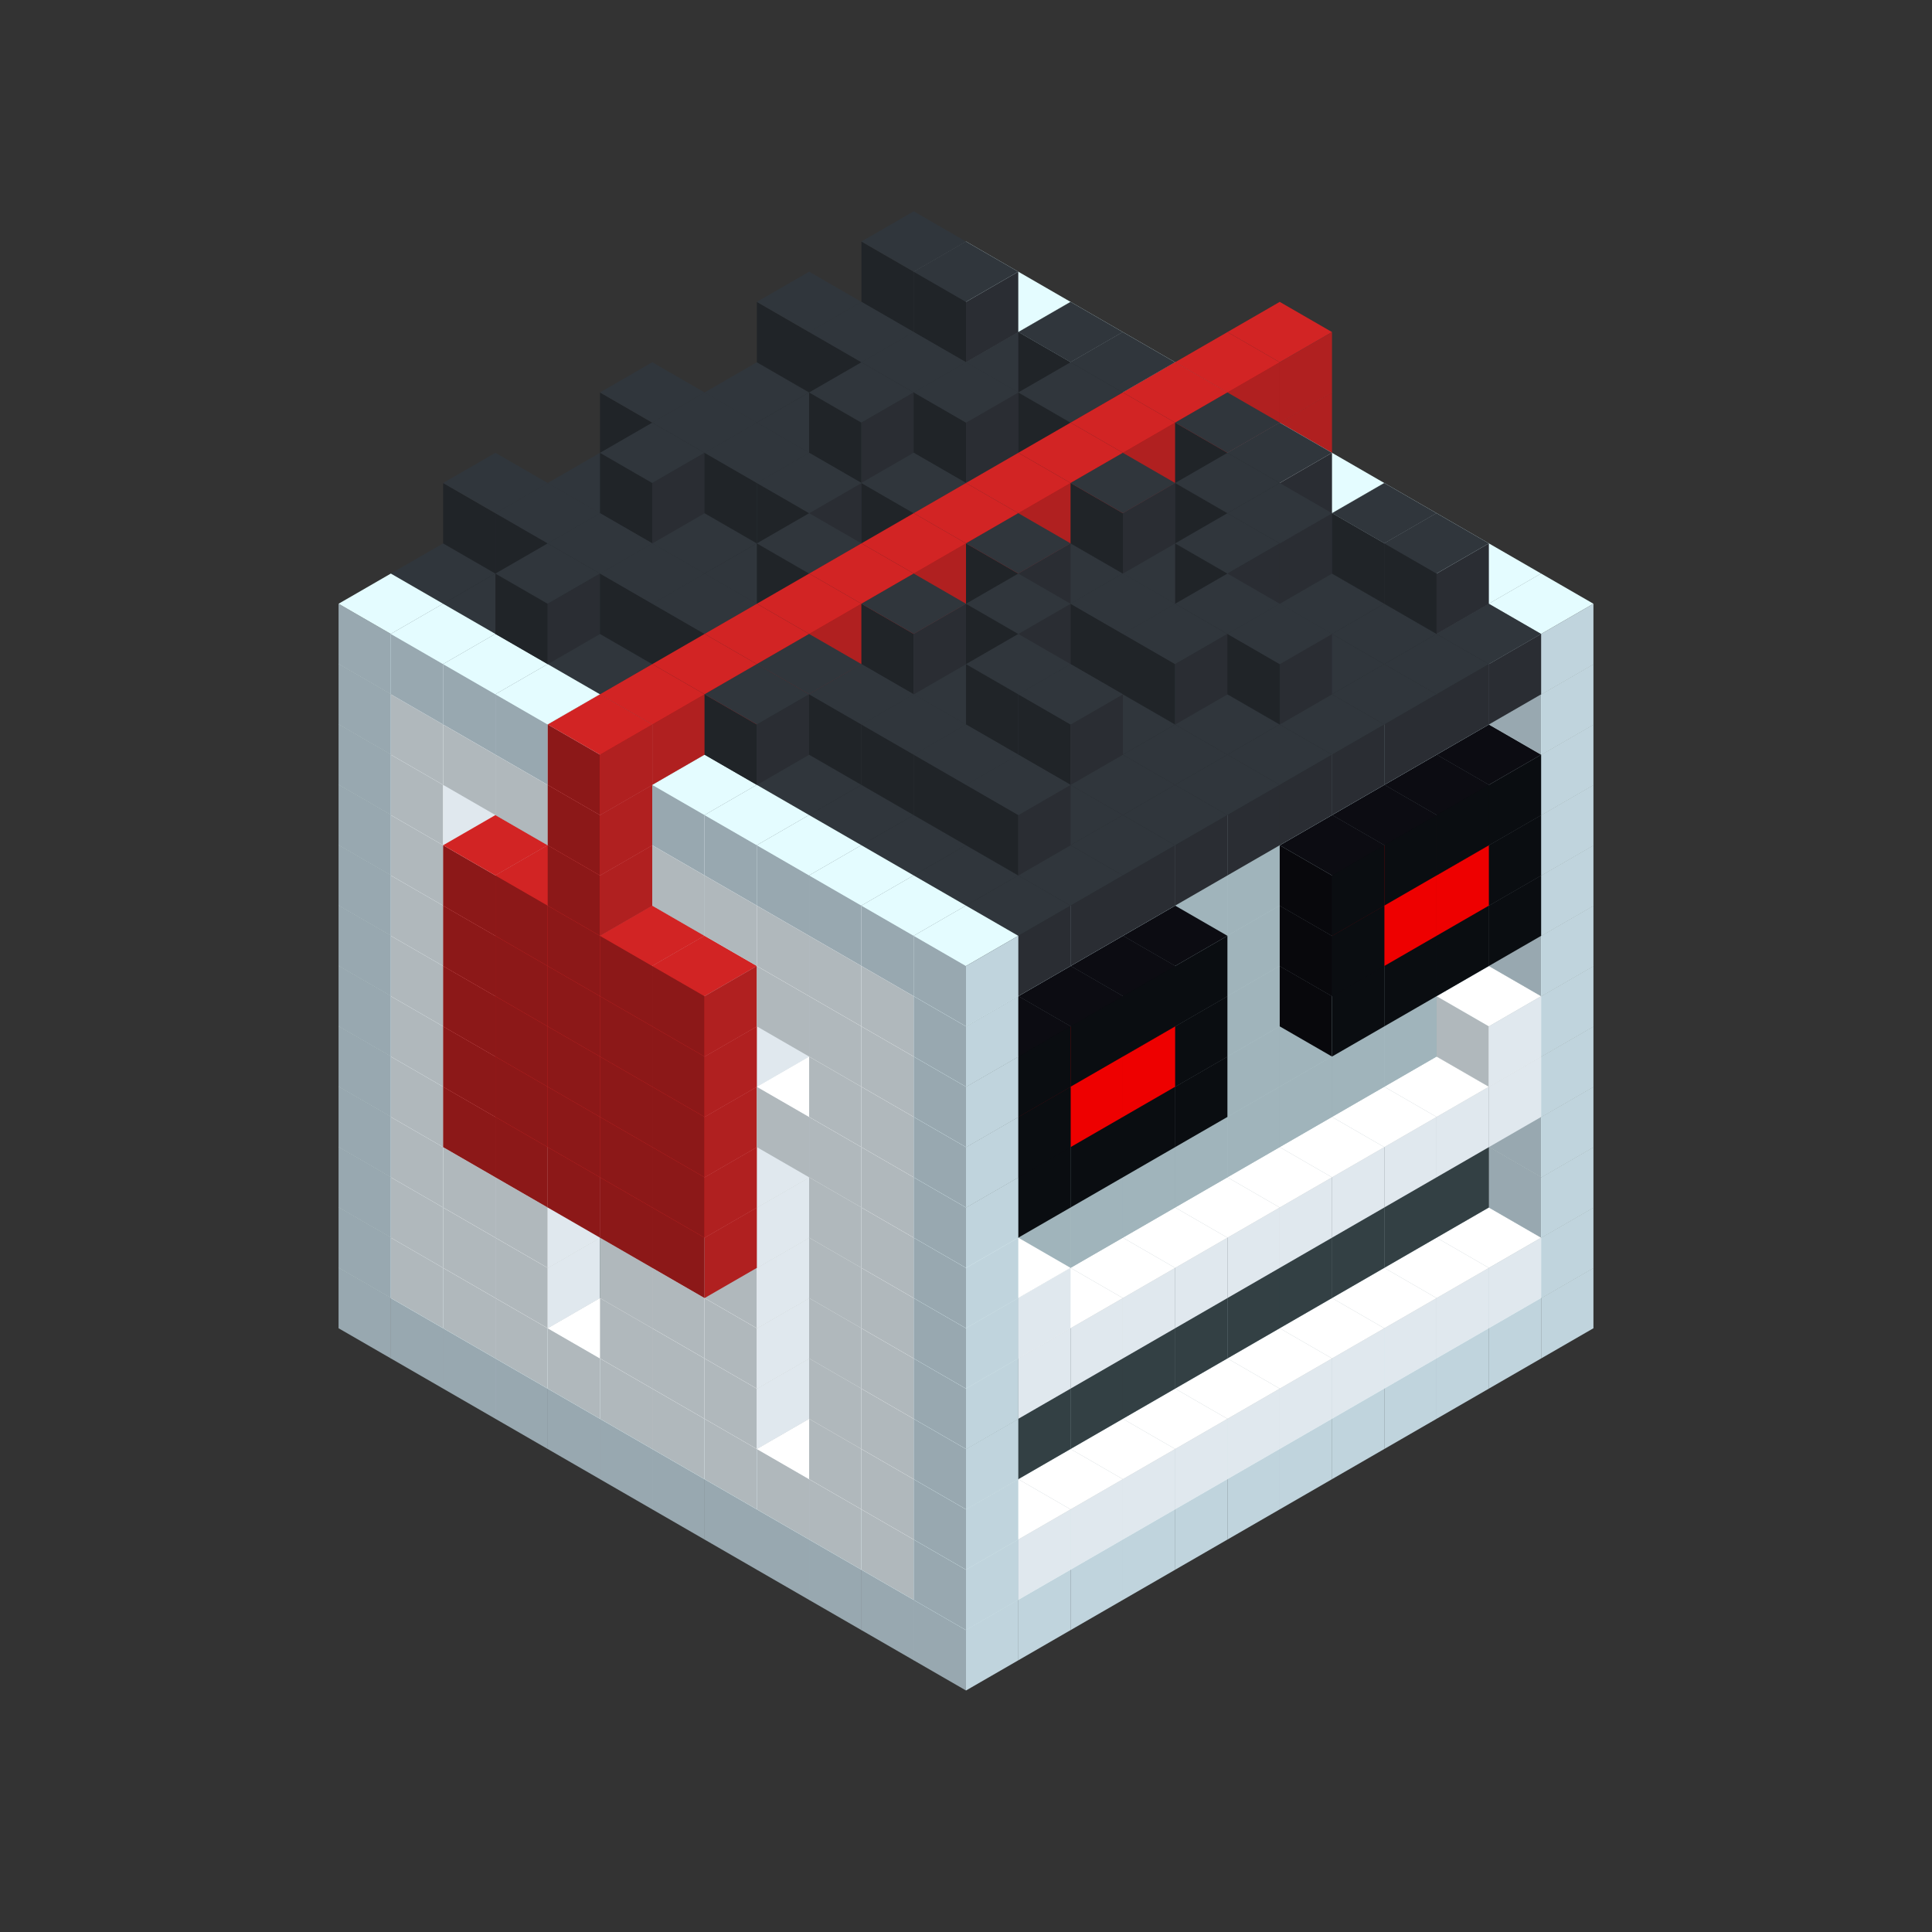 
<svg width='600' height='600' viewBox='4436371 5550000 3200000 3200000' xmlns='http://www.w3.org/2000/svg' xmlns:xlink='http://www.w3.org/1999/xlink'>
<rect x="4436371" y="5550000" width="3200000" height="3200000" fill="#333333" stroke="none"/>
<use xlink:href='#v-0x00000082-4' transform='translate(983738,3600000)'/>
<use xlink:href='#v-0x00000082-4' transform='translate(1070341,3650000)'/>
<use xlink:href='#v-0x00000082-4' transform='translate(1156944,3700000)'/>
<use xlink:href='#v-0x00000082-4' transform='translate(1243547,3750000)'/>
<use xlink:href='#v-0x00000082-4' transform='translate(1330150,3800000)'/>
<use xlink:href='#v-0x00000082-4' transform='translate(1416753,3850000)'/>
<use xlink:href='#v-0x00000082-4' transform='translate(1503356,3900000)'/>
<use xlink:href='#v-0x00000082-4' transform='translate(1589959,3950000)'/>
<use xlink:href='#v-0x00000082-4' transform='translate(1676562,4000000)'/>
<use xlink:href='#v-0x00000082-4' transform='translate(1763165,4050000)'/>
<use xlink:href='#v-0x00000082-4' transform='translate(1849768,4100000)'/>
<use xlink:href='#v-0x00000082-4' transform='translate(2889004,3600000)'/>
<use xlink:href='#v-0x00000082-4' transform='translate(2802401,3650000)'/>
<use xlink:href='#v-0x00000082-4' transform='translate(2715798,3700000)'/>
<use xlink:href='#v-0x00000082-4' transform='translate(2629195,3750000)'/>
<use xlink:href='#v-0x00000082-4' transform='translate(2542592,3800000)'/>
<use xlink:href='#v-0x00000082-4' transform='translate(2455989,3850000)'/>
<use xlink:href='#v-0x00000082-4' transform='translate(2369386,3900000)'/>
<use xlink:href='#v-0x00000082-4' transform='translate(2282783,3950000)'/>
<use xlink:href='#v-0x00000082-4' transform='translate(2196180,4000000)'/>
<use xlink:href='#v-0x00000082-4' transform='translate(2109577,4050000)'/>
<use xlink:href='#v-0x00000082-4' transform='translate(2022974,4100000)'/>
<use xlink:href='#v-0x00000082-4' transform='translate(1936371,4150000)'/>
<use xlink:href='#v-0x00000082-4' transform='translate(983738,3500000)'/>
<use xlink:href='#v-0x00000082-1' transform='translate(1070341,3550000)'/>
<use xlink:href='#v-0x00000082-1' transform='translate(1156944,3600000)'/>
<use xlink:href='#v-0x00000082-1' transform='translate(1243547,3650000)'/>
<use xlink:href='#v-0x00000082-1' transform='translate(1330150,3700000)'/>
<use xlink:href='#v-0x00000082-1' transform='translate(1416753,3750000)'/>
<use xlink:href='#v-0x00000082-1' transform='translate(1503356,3800000)'/>
<use xlink:href='#v-0x00000082-1' transform='translate(1589959,3850000)'/>
<use xlink:href='#v-0x00000082-1' transform='translate(1676562,3900000)'/>
<use xlink:href='#v-0x00000082-1' transform='translate(1763165,3950000)'/>
<use xlink:href='#v-0x00000082-2' transform='translate(2715798,3500000)'/>
<use xlink:href='#v-0x00000082-2' transform='translate(2629195,3550000)'/>
<use xlink:href='#v-0x00000082-2' transform='translate(2542592,3600000)'/>
<use xlink:href='#v-0x00000082-2' transform='translate(2455989,3650000)'/>
<use xlink:href='#v-0x00000082-2' transform='translate(2369386,3700000)'/>
<use xlink:href='#v-0x00000082-2' transform='translate(2282783,3750000)'/>
<use xlink:href='#v-0x00000082-2' transform='translate(2196180,3800000)'/>
<use xlink:href='#v-0x00000082-2' transform='translate(2109577,3850000)'/>
<use xlink:href='#v-0x00000082-2' transform='translate(2022974,3900000)'/>
<use xlink:href='#v-0x00000082-2' transform='translate(1936371,3950000)'/>
<use xlink:href='#v-0x00000082-1' transform='translate(1849768,4000000)'/>
<use xlink:href='#v-0x00000082-4' transform='translate(2889004,3500000)'/>
<use xlink:href='#v-0x00000082-1' transform='translate(2802401,3550000)'/>
<use xlink:href='#v-0x00000082-1' transform='translate(2715798,3600000)'/>
<use xlink:href='#v-0x00000082-1' transform='translate(2629195,3650000)'/>
<use xlink:href='#v-0x00000082-1' transform='translate(2542592,3700000)'/>
<use xlink:href='#v-0x00000082-1' transform='translate(2455989,3750000)'/>
<use xlink:href='#v-0x00000082-1' transform='translate(2369386,3800000)'/>
<use xlink:href='#v-0x00000082-1' transform='translate(2282783,3850000)'/>
<use xlink:href='#v-0x00000082-1' transform='translate(2196180,3900000)'/>
<use xlink:href='#v-0x00000082-1' transform='translate(2109577,3950000)'/>
<use xlink:href='#v-0x00000082-1' transform='translate(2022974,4000000)'/>
<use xlink:href='#v-0x00000082-4' transform='translate(1936371,4050000)'/>
<use xlink:href='#v-0x00000082-4' transform='translate(983738,3400000)'/>
<use xlink:href='#v-0x00000082-1' transform='translate(1070341,3450000)'/>
<use xlink:href='#v-0x00000082-2' transform='translate(1243547,3450000)'/>
<use xlink:href='#v-0x00000082-1' transform='translate(1156944,3500000)'/>
<use xlink:href='#v-0x00000082-2' transform='translate(1330150,3500000)'/>
<use xlink:href='#v-0x00000082-1' transform='translate(1243547,3550000)'/>
<use xlink:href='#v-0x00000082-2' transform='translate(1416753,3550000)'/>
<use xlink:href='#v-0x00000082-2' transform='translate(1503356,3600000)'/>
<use xlink:href='#v-0x00000082-1' transform='translate(1416753,3650000)'/>
<use xlink:href='#v-0x00000082-2' transform='translate(1589959,3650000)'/>
<use xlink:href='#v-0x00000082-1' transform='translate(1503356,3700000)'/>
<use xlink:href='#v-0x00000082-2' transform='translate(1676562,3700000)'/>
<use xlink:href='#v-0x00000082-1' transform='translate(1589959,3750000)'/>
<use xlink:href='#v-0x00000082-2' transform='translate(1763165,3750000)'/>
<use xlink:href='#v-0x00000082-2' transform='translate(1849768,3800000)'/>
<use xlink:href='#v-0x00000082-1' transform='translate(1763165,3850000)'/>
<use xlink:href='#v-0x00000082-5' transform='translate(2715798,3400000)'/>
<use xlink:href='#v-0x00000082-5' transform='translate(2629195,3450000)'/>
<use xlink:href='#v-0x00000082-5' transform='translate(2542592,3500000)'/>
<use xlink:href='#v-0x00000082-5' transform='translate(2455989,3550000)'/>
<use xlink:href='#v-0x00000082-5' transform='translate(2369386,3600000)'/>
<use xlink:href='#v-0x00000082-5' transform='translate(2282783,3650000)'/>
<use xlink:href='#v-0x00000082-5' transform='translate(2196180,3700000)'/>
<use xlink:href='#v-0x00000082-5' transform='translate(2109577,3750000)'/>
<use xlink:href='#v-0x00000082-5' transform='translate(2022974,3800000)'/>
<use xlink:href='#v-0x00000082-5' transform='translate(1936371,3850000)'/>
<use xlink:href='#v-0x00000082-1' transform='translate(1849768,3900000)'/>
<use xlink:href='#v-0x00000082-4' transform='translate(2889004,3400000)'/>
<use xlink:href='#v-0x00000082-4' transform='translate(1936371,3950000)'/>
<use xlink:href='#v-0x00000082-4' transform='translate(983738,3300000)'/>
<use xlink:href='#v-0x00000082-1' transform='translate(1070341,3350000)'/>
<use xlink:href='#v-0x00000082-2' transform='translate(1243547,3350000)'/>
<use xlink:href='#v-0x00000082-1' transform='translate(1156944,3400000)'/>
<use xlink:href='#v-0x00000082-2' transform='translate(1330150,3400000)'/>
<use xlink:href='#v-0x00000082-1' transform='translate(1243547,3450000)'/>
<use xlink:href='#v-0x00000082-2' transform='translate(1416753,3450000)'/>
<use xlink:href='#v-0x00000082-2' transform='translate(1503356,3500000)'/>
<use xlink:href='#v-0x00000082-1' transform='translate(1416753,3550000)'/>
<use xlink:href='#v-0x00000082-2' transform='translate(1589959,3550000)'/>
<use xlink:href='#v-0x00000082-1' transform='translate(1503356,3600000)'/>
<use xlink:href='#v-0x00000082-2' transform='translate(1676562,3600000)'/>
<use xlink:href='#v-0x00000082-1' transform='translate(1589959,3650000)'/>
<use xlink:href='#v-0x00000082-2' transform='translate(1763165,3650000)'/>
<use xlink:href='#v-0x00000082-2' transform='translate(1849768,3700000)'/>
<use xlink:href='#v-0x00000082-1' transform='translate(1763165,3750000)'/>
<use xlink:href='#v-0x00000082-5' transform='translate(2715798,3300000)'/>
<use xlink:href='#v-0x00000082-5' transform='translate(2629195,3350000)'/>
<use xlink:href='#v-0x00000082-5' transform='translate(2542592,3400000)'/>
<use xlink:href='#v-0x00000082-5' transform='translate(2455989,3450000)'/>
<use xlink:href='#v-0x00000082-5' transform='translate(2369386,3500000)'/>
<use xlink:href='#v-0x00000082-5' transform='translate(2282783,3550000)'/>
<use xlink:href='#v-0x00000082-5' transform='translate(2196180,3600000)'/>
<use xlink:href='#v-0x00000082-5' transform='translate(2109577,3650000)'/>
<use xlink:href='#v-0x00000082-5' transform='translate(2022974,3700000)'/>
<use xlink:href='#v-0x00000082-5' transform='translate(1936371,3750000)'/>
<use xlink:href='#v-0x00000082-1' transform='translate(1849768,3800000)'/>
<use xlink:href='#v-0x00000082-4' transform='translate(2889004,3300000)'/>
<use xlink:href='#v-0x00000082-4' transform='translate(1936371,3850000)'/>
<use xlink:href='#v-0x00000082-4' transform='translate(983738,3200000)'/>
<use xlink:href='#v-0x00000082-1' transform='translate(1070341,3250000)'/>
<use xlink:href='#v-0x00000082-2' transform='translate(1243547,3250000)'/>
<use xlink:href='#v-0x00000082-1' transform='translate(1156944,3300000)'/>
<use xlink:href='#v-0x00000082-2' transform='translate(1330150,3300000)'/>
<use xlink:href='#v-0x00000082-1' transform='translate(1243547,3350000)'/>
<use xlink:href='#v-0x00000082-2' transform='translate(1416753,3350000)'/>
<use xlink:href='#v-0x00000082-2' transform='translate(1503356,3400000)'/>
<use xlink:href='#v-0x00000082-1' transform='translate(1416753,3450000)'/>
<use xlink:href='#v-0x00000082-2' transform='translate(1589959,3450000)'/>
<use xlink:href='#v-0x00000082-1' transform='translate(1503356,3500000)'/>
<use xlink:href='#v-0x00000082-2' transform='translate(1676562,3500000)'/>
<use xlink:href='#v-0x00000082-1' transform='translate(1589959,3550000)'/>
<use xlink:href='#v-0x00000082-2' transform='translate(1763165,3550000)'/>
<use xlink:href='#v-0x00000082-2' transform='translate(1849768,3600000)'/>
<use xlink:href='#v-0x00000082-1' transform='translate(1763165,3650000)'/>
<use xlink:href='#v-0x00000082-2' transform='translate(2715798,3200000)'/>
<use xlink:href='#v-0x00000082-2' transform='translate(2629195,3250000)'/>
<use xlink:href='#v-0x00000082-2' transform='translate(2542592,3300000)'/>
<use xlink:href='#v-0x00000082-2' transform='translate(2455989,3350000)'/>
<use xlink:href='#v-0x00000082-2' transform='translate(2369386,3400000)'/>
<use xlink:href='#v-0x00000082-2' transform='translate(2282783,3450000)'/>
<use xlink:href='#v-0x00000082-2' transform='translate(2196180,3500000)'/>
<use xlink:href='#v-0x00000082-2' transform='translate(2109577,3550000)'/>
<use xlink:href='#v-0x00000082-2' transform='translate(2022974,3600000)'/>
<use xlink:href='#v-0x00000082-2' transform='translate(1936371,3650000)'/>
<use xlink:href='#v-0x00000082-1' transform='translate(1849768,3700000)'/>
<use xlink:href='#v-0x00000082-4' transform='translate(2889004,3200000)'/>
<use xlink:href='#v-0x00000082-1' transform='translate(2802401,3250000)'/>
<use xlink:href='#v-0x00000082-1' transform='translate(2715798,3300000)'/>
<use xlink:href='#v-0x00000082-1' transform='translate(2629195,3350000)'/>
<use xlink:href='#v-0x00000082-1' transform='translate(2542592,3400000)'/>
<use xlink:href='#v-0x00000082-1' transform='translate(2455989,3450000)'/>
<use xlink:href='#v-0x00000082-1' transform='translate(2369386,3500000)'/>
<use xlink:href='#v-0x00000082-1' transform='translate(2282783,3550000)'/>
<use xlink:href='#v-0x00000082-1' transform='translate(2196180,3600000)'/>
<use xlink:href='#v-0x00000082-1' transform='translate(2109577,3650000)'/>
<use xlink:href='#v-0x00000082-1' transform='translate(2022974,3700000)'/>
<use xlink:href='#v-0x00000082-4' transform='translate(1936371,3750000)'/>
<use xlink:href='#v-0x00000082-4' transform='translate(983738,3100000)'/>
<use xlink:href='#v-0x00000082-1' transform='translate(1070341,3150000)'/>
<use xlink:href='#v-0x00000082-2' transform='translate(1243547,3150000)'/>
<use xlink:href='#v-0x00000082-1' transform='translate(1156944,3200000)'/>
<use xlink:href='#v-0x00000082-9' transform='translate(2282783,2650000)'/>
<use xlink:href='#v-0x00000082-2' transform='translate(1330150,3200000)'/>
<use xlink:href='#v-0x00000082-1' transform='translate(1243547,3250000)'/>
<use xlink:href='#v-0x00000082-9' transform='translate(1156944,3300000)'/>
<use xlink:href='#v-0x00000082-9' transform='translate(2369386,2700000)'/>
<use xlink:href='#v-0x00000082-2' transform='translate(1416753,3250000)'/>
<use xlink:href='#v-0x00000082-9' transform='translate(1243547,3350000)'/>
<use xlink:href='#v-0x00000082-9' transform='translate(2455989,2750000)'/>
<use xlink:href='#v-0x00000082-2' transform='translate(1503356,3300000)'/>
<use xlink:href='#v-0x00000082-1' transform='translate(1416753,3350000)'/>
<use xlink:href='#v-0x00000082-9' transform='translate(1330150,3400000)'/>
<use xlink:href='#v-0x00000082-9' transform='translate(2542592,2800000)'/>
<use xlink:href='#v-0x00000082-2' transform='translate(1589959,3350000)'/>
<use xlink:href='#v-0x00000082-1' transform='translate(1503356,3400000)'/>
<use xlink:href='#v-0x00000082-9' transform='translate(1416753,3450000)'/>
<use xlink:href='#v-0x00000082-9' transform='translate(2629195,2850000)'/>
<use xlink:href='#v-0x00000082-2' transform='translate(1676562,3400000)'/>
<use xlink:href='#v-0x00000082-1' transform='translate(1589959,3450000)'/>
<use xlink:href='#v-0x00000082-9' transform='translate(1503356,3500000)'/>
<use xlink:href='#v-0x00000082-2' transform='translate(1763165,3450000)'/>
<use xlink:href='#v-0x00000082-2' transform='translate(1849768,3500000)'/>
<use xlink:href='#v-0x00000082-1' transform='translate(1763165,3550000)'/>
<use xlink:href='#v-0x00000082-2' transform='translate(2715798,3100000)'/>
<use xlink:href='#v-0x00000082-2' transform='translate(2629195,3150000)'/>
<use xlink:href='#v-0x00000082-2' transform='translate(2542592,3200000)'/>
<use xlink:href='#v-0x00000082-2' transform='translate(2455989,3250000)'/>
<use xlink:href='#v-0x00000082-2' transform='translate(2369386,3300000)'/>
<use xlink:href='#v-0x00000082-2' transform='translate(2282783,3350000)'/>
<use xlink:href='#v-0x00000082-2' transform='translate(2196180,3400000)'/>
<use xlink:href='#v-0x00000082-2' transform='translate(2109577,3450000)'/>
<use xlink:href='#v-0x00000082-2' transform='translate(2022974,3500000)'/>
<use xlink:href='#v-0x00000082-2' transform='translate(1936371,3550000)'/>
<use xlink:href='#v-0x00000082-1' transform='translate(1849768,3600000)'/>
<use xlink:href='#v-0x00000082-4' transform='translate(2889004,3100000)'/>
<use xlink:href='#v-0x00000082-1' transform='translate(2802401,3150000)'/>
<use xlink:href='#v-0x00000082-1' transform='translate(2022974,3600000)'/>
<use xlink:href='#v-0x00000082-4' transform='translate(1936371,3650000)'/>
<use xlink:href='#v-0x00000082-4' transform='translate(983738,3000000)'/>
<use xlink:href='#v-0x00000082-1' transform='translate(1070341,3050000)'/>
<use xlink:href='#v-0x00000082-2' transform='translate(1243547,3050000)'/>
<use xlink:href='#v-0x00000082-1' transform='translate(1156944,3100000)'/>
<use xlink:href='#v-0x00000082-9' transform='translate(2282783,2550000)'/>
<use xlink:href='#v-0x00000082-2' transform='translate(1330150,3100000)'/>
<use xlink:href='#v-0x00000082-1' transform='translate(1243547,3150000)'/>
<use xlink:href='#v-0x00000082-9' transform='translate(1156944,3200000)'/>
<use xlink:href='#v-0x00000082-9' transform='translate(2369386,2600000)'/>
<use xlink:href='#v-0x00000082-2' transform='translate(1416753,3150000)'/>
<use xlink:href='#v-0x00000082-9' transform='translate(1243547,3250000)'/>
<use xlink:href='#v-0x00000082-9' transform='translate(2455989,2650000)'/>
<use xlink:href='#v-0x00000082-2' transform='translate(1503356,3200000)'/>
<use xlink:href='#v-0x00000082-1' transform='translate(1416753,3250000)'/>
<use xlink:href='#v-0x00000082-9' transform='translate(1330150,3300000)'/>
<use xlink:href='#v-0x00000082-9' transform='translate(2542592,2700000)'/>
<use xlink:href='#v-0x00000082-2' transform='translate(1589959,3250000)'/>
<use xlink:href='#v-0x00000082-1' transform='translate(1503356,3300000)'/>
<use xlink:href='#v-0x00000082-9' transform='translate(1416753,3350000)'/>
<use xlink:href='#v-0x00000082-9' transform='translate(2629195,2750000)'/>
<use xlink:href='#v-0x00000082-2' transform='translate(1676562,3300000)'/>
<use xlink:href='#v-0x00000082-1' transform='translate(1589959,3350000)'/>
<use xlink:href='#v-0x00000082-9' transform='translate(1503356,3400000)'/>
<use xlink:href='#v-0x00000082-2' transform='translate(1763165,3350000)'/>
<use xlink:href='#v-0x00000082-2' transform='translate(1849768,3400000)'/>
<use xlink:href='#v-0x00000082-1' transform='translate(1763165,3450000)'/>
<use xlink:href='#v-0x00000082-2' transform='translate(2715798,3000000)'/>
<use xlink:href='#v-0x00000082-2' transform='translate(2629195,3050000)'/>
<use xlink:href='#v-0x00000082-2' transform='translate(2542592,3100000)'/>
<use xlink:href='#v-0x00000082-2' transform='translate(2455989,3150000)'/>
<use xlink:href='#v-0x00000082-2' transform='translate(2369386,3200000)'/>
<use xlink:href='#v-0x00000082-2' transform='translate(2282783,3250000)'/>
<use xlink:href='#v-0x00000082-2' transform='translate(2196180,3300000)'/>
<use xlink:href='#v-0x00000082-2' transform='translate(2109577,3350000)'/>
<use xlink:href='#v-0x00000082-2' transform='translate(2022974,3400000)'/>
<use xlink:href='#v-0x00000082-2' transform='translate(1936371,3450000)'/>
<use xlink:href='#v-0x00000082-1' transform='translate(1849768,3500000)'/>
<use xlink:href='#v-0x00000082-4' transform='translate(2889004,3000000)'/>
<use xlink:href='#v-0x00000082-4' transform='translate(1936371,3550000)'/>
<use xlink:href='#v-0x00000082-4' transform='translate(983738,2900000)'/>
<use xlink:href='#v-0x00000082-1' transform='translate(1070341,2950000)'/>
<use xlink:href='#v-0x00000082-2' transform='translate(1243547,2950000)'/>
<use xlink:href='#v-0x00000082-1' transform='translate(1156944,3000000)'/>
<use xlink:href='#v-0x00000082-9' transform='translate(2282783,2450000)'/>
<use xlink:href='#v-0x00000082-2' transform='translate(1330150,3000000)'/>
<use xlink:href='#v-0x00000082-1' transform='translate(1243547,3050000)'/>
<use xlink:href='#v-0x00000082-9' transform='translate(1156944,3100000)'/>
<use xlink:href='#v-0x00000082-9' transform='translate(2369386,2500000)'/>
<use xlink:href='#v-0x00000082-2' transform='translate(1416753,3050000)'/>
<use xlink:href='#v-0x00000082-9' transform='translate(1243547,3150000)'/>
<use xlink:href='#v-0x00000082-9' transform='translate(2455989,2550000)'/>
<use xlink:href='#v-0x00000082-2' transform='translate(1503356,3100000)'/>
<use xlink:href='#v-0x00000082-1' transform='translate(1416753,3150000)'/>
<use xlink:href='#v-0x00000082-9' transform='translate(1330150,3200000)'/>
<use xlink:href='#v-0x00000082-9' transform='translate(2542592,2600000)'/>
<use xlink:href='#v-0x00000082-2' transform='translate(1589959,3150000)'/>
<use xlink:href='#v-0x00000082-1' transform='translate(1503356,3200000)'/>
<use xlink:href='#v-0x00000082-9' transform='translate(1416753,3250000)'/>
<use xlink:href='#v-0x00000082-9' transform='translate(2629195,2650000)'/>
<use xlink:href='#v-0x00000082-2' transform='translate(1676562,3200000)'/>
<use xlink:href='#v-0x00000082-1' transform='translate(1589959,3250000)'/>
<use xlink:href='#v-0x00000082-9' transform='translate(1503356,3300000)'/>
<use xlink:href='#v-0x00000082-2' transform='translate(1763165,3250000)'/>
<use xlink:href='#v-0x00000082-1' transform='translate(1676562,3300000)'/>
<use xlink:href='#v-0x00000082-2' transform='translate(1849768,3300000)'/>
<use xlink:href='#v-0x00000082-1' transform='translate(1763165,3350000)'/>
<use xlink:href='#v-0x00000082-2' transform='translate(2715798,2900000)'/>
<use xlink:href='#v-0x00000082-2' transform='translate(2629195,2950000)'/>
<use xlink:href='#v-0x00000082-2' transform='translate(2542592,3000000)'/>
<use xlink:href='#v-0x00000082-2' transform='translate(2455989,3050000)'/>
<use xlink:href='#v-0x00000082-2' transform='translate(2369386,3100000)'/>
<use xlink:href='#v-0x00000082-2' transform='translate(2282783,3150000)'/>
<use xlink:href='#v-0x00000082-2' transform='translate(2196180,3200000)'/>
<use xlink:href='#v-0x00000082-2' transform='translate(2109577,3250000)'/>
<use xlink:href='#v-0x00000082-2' transform='translate(2022974,3300000)'/>
<use xlink:href='#v-0x00000082-2' transform='translate(1936371,3350000)'/>
<use xlink:href='#v-0x00000082-1' transform='translate(1849768,3400000)'/>
<use xlink:href='#v-0x00000082-4' transform='translate(2889004,2900000)'/>
<use xlink:href='#v-0x00000082-6' transform='translate(2802401,2950000)'/>
<use xlink:href='#v-0x00000082-6' transform='translate(2715798,3000000)'/>
<use xlink:href='#v-0x00000082-6' transform='translate(2629195,3050000)'/>
<use xlink:href='#v-0x00000082-6' transform='translate(2542592,3100000)'/>
<use xlink:href='#v-0x00000082-6' transform='translate(2282783,3250000)'/>
<use xlink:href='#v-0x00000082-6' transform='translate(2196180,3300000)'/>
<use xlink:href='#v-0x00000082-6' transform='translate(2109577,3350000)'/>
<use xlink:href='#v-0x00000082-6' transform='translate(2022974,3400000)'/>
<use xlink:href='#v-0x00000082-4' transform='translate(1936371,3450000)'/>
<use xlink:href='#v-0x00000082-4' transform='translate(983738,2800000)'/>
<use xlink:href='#v-0x00000082-1' transform='translate(1070341,2850000)'/>
<use xlink:href='#v-0x00000082-2' transform='translate(1243547,2850000)'/>
<use xlink:href='#v-0x00000082-1' transform='translate(1156944,2900000)'/>
<use xlink:href='#v-0x00000082-9' transform='translate(2282783,2350000)'/>
<use xlink:href='#v-0x00000082-2' transform='translate(1330150,2900000)'/>
<use xlink:href='#v-0x00000082-1' transform='translate(1243547,2950000)'/>
<use xlink:href='#v-0x00000082-9' transform='translate(1156944,3000000)'/>
<use xlink:href='#v-0x00000082-9' transform='translate(2369386,2400000)'/>
<use xlink:href='#v-0x00000082-2' transform='translate(1416753,2950000)'/>
<use xlink:href='#v-0x00000082-9' transform='translate(1243547,3050000)'/>
<use xlink:href='#v-0x00000082-9' transform='translate(2455989,2450000)'/>
<use xlink:href='#v-0x00000082-2' transform='translate(1503356,3000000)'/>
<use xlink:href='#v-0x00000082-1' transform='translate(1416753,3050000)'/>
<use xlink:href='#v-0x00000082-9' transform='translate(1330150,3100000)'/>
<use xlink:href='#v-0x00000082-9' transform='translate(2542592,2500000)'/>
<use xlink:href='#v-0x00000082-2' transform='translate(1589959,3050000)'/>
<use xlink:href='#v-0x00000082-1' transform='translate(1503356,3100000)'/>
<use xlink:href='#v-0x00000082-9' transform='translate(1416753,3150000)'/>
<use xlink:href='#v-0x00000082-9' transform='translate(2629195,2550000)'/>
<use xlink:href='#v-0x00000082-2' transform='translate(1676562,3100000)'/>
<use xlink:href='#v-0x00000082-1' transform='translate(1589959,3150000)'/>
<use xlink:href='#v-0x00000082-9' transform='translate(1503356,3200000)'/>
<use xlink:href='#v-0x00000082-2' transform='translate(1763165,3150000)'/>
<use xlink:href='#v-0x00000082-2' transform='translate(1849768,3200000)'/>
<use xlink:href='#v-0x00000082-1' transform='translate(1763165,3250000)'/>
<use xlink:href='#v-0x00000082-2' transform='translate(2715798,2800000)'/>
<use xlink:href='#v-0x00000082-2' transform='translate(2629195,2850000)'/>
<use xlink:href='#v-0x00000082-2' transform='translate(2542592,2900000)'/>
<use xlink:href='#v-0x00000082-2' transform='translate(2455989,2950000)'/>
<use xlink:href='#v-0x00000082-2' transform='translate(2369386,3000000)'/>
<use xlink:href='#v-0x00000082-2' transform='translate(2282783,3050000)'/>
<use xlink:href='#v-0x00000082-2' transform='translate(2196180,3100000)'/>
<use xlink:href='#v-0x00000082-2' transform='translate(2109577,3150000)'/>
<use xlink:href='#v-0x00000082-2' transform='translate(2022974,3200000)'/>
<use xlink:href='#v-0x00000082-2' transform='translate(1936371,3250000)'/>
<use xlink:href='#v-0x00000082-1' transform='translate(1849768,3300000)'/>
<use xlink:href='#v-0x00000082-4' transform='translate(2889004,2800000)'/>
<use xlink:href='#v-0x00000082-6' transform='translate(2802401,2850000)'/>
<use xlink:href='#v-0x00000082-7' transform='translate(2715798,2900000)'/>
<use xlink:href='#v-0x00000082-7' transform='translate(2629195,2950000)'/>
<use xlink:href='#v-0x00000082-6' transform='translate(2542592,3000000)'/>
<use xlink:href='#v-0x00000082-6' transform='translate(2282783,3150000)'/>
<use xlink:href='#v-0x00000082-7' transform='translate(2196180,3200000)'/>
<use xlink:href='#v-0x00000082-7' transform='translate(2109577,3250000)'/>
<use xlink:href='#v-0x00000082-6' transform='translate(2022974,3300000)'/>
<use xlink:href='#v-0x00000082-4' transform='translate(1936371,3350000)'/>
<use xlink:href='#v-0x00000082-4' transform='translate(983738,2700000)'/>
<use xlink:href='#v-0x00000082-1' transform='translate(1070341,2750000)'/>
<use xlink:href='#v-0x00000082-2' transform='translate(1243547,2750000)'/>
<use xlink:href='#v-0x00000082-9' transform='translate(2282783,2250000)'/>
<use xlink:href='#v-0x00000082-2' transform='translate(1330150,2800000)'/>
<use xlink:href='#v-0x00000082-9' transform='translate(1156944,2900000)'/>
<use xlink:href='#v-0x00000082-9' transform='translate(2369386,2300000)'/>
<use xlink:href='#v-0x00000082-2' transform='translate(1416753,2850000)'/>
<use xlink:href='#v-0x00000082-9' transform='translate(1243547,2950000)'/>
<use xlink:href='#v-0x00000082-9' transform='translate(2455989,2350000)'/>
<use xlink:href='#v-0x00000082-2' transform='translate(1503356,2900000)'/>
<use xlink:href='#v-0x00000082-9' transform='translate(1330150,3000000)'/>
<use xlink:href='#v-0x00000082-9' transform='translate(2542592,2400000)'/>
<use xlink:href='#v-0x00000082-2' transform='translate(1589959,2950000)'/>
<use xlink:href='#v-0x00000082-9' transform='translate(1416753,3050000)'/>
<use xlink:href='#v-0x00000082-9' transform='translate(2629195,2450000)'/>
<use xlink:href='#v-0x00000082-2' transform='translate(1676562,3000000)'/>
<use xlink:href='#v-0x00000082-1' transform='translate(1589959,3050000)'/>
<use xlink:href='#v-0x00000082-9' transform='translate(1503356,3100000)'/>
<use xlink:href='#v-0x00000082-2' transform='translate(1763165,3050000)'/>
<use xlink:href='#v-0x00000082-1' transform='translate(1676562,3100000)'/>
<use xlink:href='#v-0x00000082-2' transform='translate(1849768,3100000)'/>
<use xlink:href='#v-0x00000082-1' transform='translate(1763165,3150000)'/>
<use xlink:href='#v-0x00000082-2' transform='translate(2715798,2700000)'/>
<use xlink:href='#v-0x00000082-2' transform='translate(2629195,2750000)'/>
<use xlink:href='#v-0x00000082-2' transform='translate(2542592,2800000)'/>
<use xlink:href='#v-0x00000082-2' transform='translate(2455989,2850000)'/>
<use xlink:href='#v-0x00000082-2' transform='translate(2369386,2900000)'/>
<use xlink:href='#v-0x00000082-2' transform='translate(2282783,2950000)'/>
<use xlink:href='#v-0x00000082-2' transform='translate(2196180,3000000)'/>
<use xlink:href='#v-0x00000082-2' transform='translate(2109577,3050000)'/>
<use xlink:href='#v-0x00000082-2' transform='translate(2022974,3100000)'/>
<use xlink:href='#v-0x00000082-2' transform='translate(1936371,3150000)'/>
<use xlink:href='#v-0x00000082-1' transform='translate(1849768,3200000)'/>
<use xlink:href='#v-0x00000082-4' transform='translate(2889004,2700000)'/>
<use xlink:href='#v-0x00000082-6' transform='translate(2802401,2750000)'/>
<use xlink:href='#v-0x00000082-6' transform='translate(2715798,2800000)'/>
<use xlink:href='#v-0x00000082-6' transform='translate(2629195,2850000)'/>
<use xlink:href='#v-0x00000082-6' transform='translate(2542592,2900000)'/>
<use xlink:href='#v-0x00000082-6' transform='translate(2282783,3050000)'/>
<use xlink:href='#v-0x00000082-6' transform='translate(2196180,3100000)'/>
<use xlink:href='#v-0x00000082-6' transform='translate(2109577,3150000)'/>
<use xlink:href='#v-0x00000082-6' transform='translate(2022974,3200000)'/>
<use xlink:href='#v-0x00000082-4' transform='translate(1936371,3250000)'/>
<use xlink:href='#v-0x00000082-4' transform='translate(983738,2600000)'/>
<use xlink:href='#v-0x00000082-1' transform='translate(1070341,2650000)'/>
<use xlink:href='#v-0x00000082-1' transform='translate(1156944,2700000)'/>
<use xlink:href='#v-0x00000082-1' transform='translate(1243547,2750000)'/>
<use xlink:href='#v-0x00000082-1' transform='translate(1330150,2800000)'/>
<use xlink:href='#v-0x00000082-9' transform='translate(2455989,2250000)'/>
<use xlink:href='#v-0x00000082-1' transform='translate(1416753,2850000)'/>
<use xlink:href='#v-0x00000082-9' transform='translate(1330150,2900000)'/>
<use xlink:href='#v-0x00000082-1' transform='translate(1503356,2900000)'/>
<use xlink:href='#v-0x00000082-1' transform='translate(1589959,2950000)'/>
<use xlink:href='#v-0x00000082-1' transform='translate(1676562,3000000)'/>
<use xlink:href='#v-0x00000082-1' transform='translate(1763165,3050000)'/>
<use xlink:href='#v-0x00000082-2' transform='translate(2715798,2600000)'/>
<use xlink:href='#v-0x00000082-2' transform='translate(2629195,2650000)'/>
<use xlink:href='#v-0x00000082-2' transform='translate(2542592,2700000)'/>
<use xlink:href='#v-0x00000082-2' transform='translate(2455989,2750000)'/>
<use xlink:href='#v-0x00000082-2' transform='translate(2369386,2800000)'/>
<use xlink:href='#v-0x00000082-2' transform='translate(2282783,2850000)'/>
<use xlink:href='#v-0x00000082-2' transform='translate(2196180,2900000)'/>
<use xlink:href='#v-0x00000082-2' transform='translate(2109577,2950000)'/>
<use xlink:href='#v-0x00000082-2' transform='translate(2022974,3000000)'/>
<use xlink:href='#v-0x00000082-2' transform='translate(1936371,3050000)'/>
<use xlink:href='#v-0x00000082-1' transform='translate(1849768,3100000)'/>
<use xlink:href='#v-0x00000082-4' transform='translate(2889004,2600000)'/>
<use xlink:href='#v-0x00000082-4' transform='translate(1936371,3150000)'/>
<use xlink:href='#v-0x00000082-4' transform='translate(1936371,1950000)'/>
<use xlink:href='#v-0x00000082-8' transform='translate(1849768,2000000)'/>
<use xlink:href='#v-0x00000082-8' transform='translate(1763165,2050000)'/>
<use xlink:href='#v-0x00000082-8' transform='translate(1676562,2100000)'/>
<use xlink:href='#v-0x00000082-8' transform='translate(1589959,2150000)'/>
<use xlink:href='#v-0x00000082-8' transform='translate(1503356,2200000)'/>
<use xlink:href='#v-0x00000082-8' transform='translate(1416753,2250000)'/>
<use xlink:href='#v-0x00000082-8' transform='translate(1330150,2300000)'/>
<use xlink:href='#v-0x00000082-8' transform='translate(1243547,2350000)'/>
<use xlink:href='#v-0x00000082-8' transform='translate(1156944,2400000)'/>
<use xlink:href='#v-0x00000082-8' transform='translate(1070341,2450000)'/>
<use xlink:href='#v-0x00000082-4' transform='translate(983738,2500000)'/>
<use xlink:href='#v-0x00000082-4' transform='translate(2022974,2000000)'/>
<use xlink:href='#v-0x00000082-8' transform='translate(1936371,2050000)'/>
<use xlink:href='#v-0x00000082-8' transform='translate(1849768,2100000)'/>
<use xlink:href='#v-0x00000082-8' transform='translate(1763165,2150000)'/>
<use xlink:href='#v-0x00000082-8' transform='translate(1676562,2200000)'/>
<use xlink:href='#v-0x00000082-8' transform='translate(1589959,2250000)'/>
<use xlink:href='#v-0x00000082-8' transform='translate(1503356,2300000)'/>
<use xlink:href='#v-0x00000082-8' transform='translate(1416753,2350000)'/>
<use xlink:href='#v-0x00000082-8' transform='translate(1330150,2400000)'/>
<use xlink:href='#v-0x00000082-8' transform='translate(1243547,2450000)'/>
<use xlink:href='#v-0x00000082-8' transform='translate(1156944,2500000)'/>
<use xlink:href='#v-0x00000082-4' transform='translate(1070341,2550000)'/>
<use xlink:href='#v-0x00000082-4' transform='translate(2109577,2050000)'/>
<use xlink:href='#v-0x00000082-8' transform='translate(2022974,2100000)'/>
<use xlink:href='#v-0x00000082-8' transform='translate(1936371,2150000)'/>
<use xlink:href='#v-0x00000082-8' transform='translate(1849768,2200000)'/>
<use xlink:href='#v-0x00000082-8' transform='translate(1763165,2250000)'/>
<use xlink:href='#v-0x00000082-8' transform='translate(1676562,2300000)'/>
<use xlink:href='#v-0x00000082-8' transform='translate(1589959,2350000)'/>
<use xlink:href='#v-0x00000082-8' transform='translate(1503356,2400000)'/>
<use xlink:href='#v-0x00000082-8' transform='translate(1416753,2450000)'/>
<use xlink:href='#v-0x00000082-8' transform='translate(1330150,2500000)'/>
<use xlink:href='#v-0x00000082-8' transform='translate(1243547,2550000)'/>
<use xlink:href='#v-0x00000082-4' transform='translate(1156944,2600000)'/>
<use xlink:href='#v-0x00000082-4' transform='translate(2196180,2100000)'/>
<use xlink:href='#v-0x00000082-8' transform='translate(2109577,2150000)'/>
<use xlink:href='#v-0x00000082-8' transform='translate(2022974,2200000)'/>
<use xlink:href='#v-0x00000082-8' transform='translate(1936371,2250000)'/>
<use xlink:href='#v-0x00000082-8' transform='translate(1849768,2300000)'/>
<use xlink:href='#v-0x00000082-8' transform='translate(1763165,2350000)'/>
<use xlink:href='#v-0x00000082-8' transform='translate(1676562,2400000)'/>
<use xlink:href='#v-0x00000082-8' transform='translate(1589959,2450000)'/>
<use xlink:href='#v-0x00000082-8' transform='translate(1503356,2500000)'/>
<use xlink:href='#v-0x00000082-8' transform='translate(1416753,2550000)'/>
<use xlink:href='#v-0x00000082-8' transform='translate(1330150,2600000)'/>
<use xlink:href='#v-0x00000082-4' transform='translate(1243547,2650000)'/>
<use xlink:href='#v-0x00000082-4' transform='translate(2282783,2150000)'/>
<use xlink:href='#v-0x00000082-8' transform='translate(2196180,2200000)'/>
<use xlink:href='#v-0x00000082-8' transform='translate(2109577,2250000)'/>
<use xlink:href='#v-0x00000082-8' transform='translate(2022974,2300000)'/>
<use xlink:href='#v-0x00000082-8' transform='translate(1936371,2350000)'/>
<use xlink:href='#v-0x00000082-8' transform='translate(1849768,2400000)'/>
<use xlink:href='#v-0x00000082-8' transform='translate(1763165,2450000)'/>
<use xlink:href='#v-0x00000082-8' transform='translate(1676562,2500000)'/>
<use xlink:href='#v-0x00000082-8' transform='translate(1589959,2550000)'/>
<use xlink:href='#v-0x00000082-8' transform='translate(1503356,2600000)'/>
<use xlink:href='#v-0x00000082-8' transform='translate(1416753,2650000)'/>
<use xlink:href='#v-0x00000082-4' transform='translate(1330150,2700000)'/>
<use xlink:href='#v-0x00000082-9' transform='translate(2455989,2150000)'/>
<use xlink:href='#v-0x00000082-4' transform='translate(2369386,2200000)'/>
<use xlink:href='#v-0x00000082-8' transform='translate(2282783,2250000)'/>
<use xlink:href='#v-0x00000082-8' transform='translate(2196180,2300000)'/>
<use xlink:href='#v-0x00000082-8' transform='translate(2109577,2350000)'/>
<use xlink:href='#v-0x00000082-8' transform='translate(2022974,2400000)'/>
<use xlink:href='#v-0x00000082-8' transform='translate(1936371,2450000)'/>
<use xlink:href='#v-0x00000082-8' transform='translate(1849768,2500000)'/>
<use xlink:href='#v-0x00000082-8' transform='translate(1763165,2550000)'/>
<use xlink:href='#v-0x00000082-8' transform='translate(1676562,2600000)'/>
<use xlink:href='#v-0x00000082-8' transform='translate(1589959,2650000)'/>
<use xlink:href='#v-0x00000082-8' transform='translate(1503356,2700000)'/>
<use xlink:href='#v-0x00000082-4' transform='translate(1416753,2750000)'/>
<use xlink:href='#v-0x00000082-9' transform='translate(1330150,2800000)'/>
<use xlink:href='#v-0x00000082-4' transform='translate(2455989,2250000)'/>
<use xlink:href='#v-0x00000082-8' transform='translate(2369386,2300000)'/>
<use xlink:href='#v-0x00000082-8' transform='translate(2282783,2350000)'/>
<use xlink:href='#v-0x00000082-8' transform='translate(2196180,2400000)'/>
<use xlink:href='#v-0x00000082-8' transform='translate(2109577,2450000)'/>
<use xlink:href='#v-0x00000082-8' transform='translate(2022974,2500000)'/>
<use xlink:href='#v-0x00000082-8' transform='translate(1936371,2550000)'/>
<use xlink:href='#v-0x00000082-8' transform='translate(1849768,2600000)'/>
<use xlink:href='#v-0x00000082-8' transform='translate(1763165,2650000)'/>
<use xlink:href='#v-0x00000082-8' transform='translate(1676562,2700000)'/>
<use xlink:href='#v-0x00000082-8' transform='translate(1589959,2750000)'/>
<use xlink:href='#v-0x00000082-4' transform='translate(1503356,2800000)'/>
<use xlink:href='#v-0x00000082-4' transform='translate(2542592,2300000)'/>
<use xlink:href='#v-0x00000082-8' transform='translate(2455989,2350000)'/>
<use xlink:href='#v-0x00000082-8' transform='translate(2369386,2400000)'/>
<use xlink:href='#v-0x00000082-8' transform='translate(2282783,2450000)'/>
<use xlink:href='#v-0x00000082-8' transform='translate(2196180,2500000)'/>
<use xlink:href='#v-0x00000082-8' transform='translate(2109577,2550000)'/>
<use xlink:href='#v-0x00000082-8' transform='translate(2022974,2600000)'/>
<use xlink:href='#v-0x00000082-8' transform='translate(1936371,2650000)'/>
<use xlink:href='#v-0x00000082-8' transform='translate(1849768,2700000)'/>
<use xlink:href='#v-0x00000082-8' transform='translate(1763165,2750000)'/>
<use xlink:href='#v-0x00000082-8' transform='translate(1676562,2800000)'/>
<use xlink:href='#v-0x00000082-4' transform='translate(1589959,2850000)'/>
<use xlink:href='#v-0x00000082-4' transform='translate(2629195,2350000)'/>
<use xlink:href='#v-0x00000082-8' transform='translate(2542592,2400000)'/>
<use xlink:href='#v-0x00000082-8' transform='translate(2455989,2450000)'/>
<use xlink:href='#v-0x00000082-8' transform='translate(2369386,2500000)'/>
<use xlink:href='#v-0x00000082-8' transform='translate(2282783,2550000)'/>
<use xlink:href='#v-0x00000082-8' transform='translate(2196180,2600000)'/>
<use xlink:href='#v-0x00000082-8' transform='translate(2109577,2650000)'/>
<use xlink:href='#v-0x00000082-8' transform='translate(2022974,2700000)'/>
<use xlink:href='#v-0x00000082-8' transform='translate(1936371,2750000)'/>
<use xlink:href='#v-0x00000082-8' transform='translate(1849768,2800000)'/>
<use xlink:href='#v-0x00000082-8' transform='translate(1763165,2850000)'/>
<use xlink:href='#v-0x00000082-4' transform='translate(1676562,2900000)'/>
<use xlink:href='#v-0x00000082-4' transform='translate(2715798,2400000)'/>
<use xlink:href='#v-0x00000082-8' transform='translate(2629195,2450000)'/>
<use xlink:href='#v-0x00000082-8' transform='translate(2542592,2500000)'/>
<use xlink:href='#v-0x00000082-8' transform='translate(2455989,2550000)'/>
<use xlink:href='#v-0x00000082-8' transform='translate(2369386,2600000)'/>
<use xlink:href='#v-0x00000082-8' transform='translate(2282783,2650000)'/>
<use xlink:href='#v-0x00000082-8' transform='translate(2196180,2700000)'/>
<use xlink:href='#v-0x00000082-8' transform='translate(2109577,2750000)'/>
<use xlink:href='#v-0x00000082-8' transform='translate(2022974,2800000)'/>
<use xlink:href='#v-0x00000082-8' transform='translate(1936371,2850000)'/>
<use xlink:href='#v-0x00000082-8' transform='translate(1849768,2900000)'/>
<use xlink:href='#v-0x00000082-4' transform='translate(1763165,2950000)'/>
<use xlink:href='#v-0x00000082-4' transform='translate(2802401,2450000)'/>
<use xlink:href='#v-0x00000082-8' transform='translate(2715798,2500000)'/>
<use xlink:href='#v-0x00000082-8' transform='translate(2629195,2550000)'/>
<use xlink:href='#v-0x00000082-8' transform='translate(2542592,2600000)'/>
<use xlink:href='#v-0x00000082-8' transform='translate(2455989,2650000)'/>
<use xlink:href='#v-0x00000082-8' transform='translate(2369386,2700000)'/>
<use xlink:href='#v-0x00000082-8' transform='translate(2282783,2750000)'/>
<use xlink:href='#v-0x00000082-8' transform='translate(2196180,2800000)'/>
<use xlink:href='#v-0x00000082-8' transform='translate(2109577,2850000)'/>
<use xlink:href='#v-0x00000082-8' transform='translate(2022974,2900000)'/>
<use xlink:href='#v-0x00000082-8' transform='translate(1936371,2950000)'/>
<use xlink:href='#v-0x00000082-4' transform='translate(1849768,3000000)'/>
<use xlink:href='#v-0x00000082-4' transform='translate(2889004,2500000)'/>
<use xlink:href='#v-0x00000082-8' transform='translate(2802401,2550000)'/>
<use xlink:href='#v-0x00000082-8' transform='translate(2715798,2600000)'/>
<use xlink:href='#v-0x00000082-8' transform='translate(2629195,2650000)'/>
<use xlink:href='#v-0x00000082-8' transform='translate(2542592,2700000)'/>
<use xlink:href='#v-0x00000082-8' transform='translate(2455989,2750000)'/>
<use xlink:href='#v-0x00000082-8' transform='translate(2369386,2800000)'/>
<use xlink:href='#v-0x00000082-8' transform='translate(2282783,2850000)'/>
<use xlink:href='#v-0x00000082-8' transform='translate(2196180,2900000)'/>
<use xlink:href='#v-0x00000082-8' transform='translate(2109577,2950000)'/>
<use xlink:href='#v-0x00000082-8' transform='translate(2022974,3000000)'/>
<use xlink:href='#v-0x00000082-4' transform='translate(1936371,3050000)'/>
<use xlink:href='#v-0x00000082-8' transform='translate(1849768,1900000)'/>
<use xlink:href='#v-0x00000082-8' transform='translate(1676562,2000000)'/>
<use xlink:href='#v-0x00000082-8' transform='translate(1416753,2150000)'/>
<use xlink:href='#v-0x00000082-8' transform='translate(1156944,2300000)'/>
<use xlink:href='#v-0x00000082-8' transform='translate(1936371,1950000)'/>
<use xlink:href='#v-0x00000082-8' transform='translate(1763165,2050000)'/>
<use xlink:href='#v-0x00000082-8' transform='translate(1503356,2200000)'/>
<use xlink:href='#v-0x00000082-8' transform='translate(1416753,2250000)'/>
<use xlink:href='#v-0x00000082-8' transform='translate(1243547,2350000)'/>
<use xlink:href='#v-0x00000082-8' transform='translate(1849768,2100000)'/>
<use xlink:href='#v-0x00000082-8' transform='translate(1763165,2150000)'/>
<use xlink:href='#v-0x00000082-8' transform='translate(1589959,2250000)'/>
<use xlink:href='#v-0x00000082-8' transform='translate(1330150,2400000)'/>
<use xlink:href='#v-0x00000082-8' transform='translate(1243547,2450000)'/>
<use xlink:href='#v-0x00000082-8' transform='translate(2109577,2050000)'/>
<use xlink:href='#v-0x00000082-8' transform='translate(1936371,2150000)'/>
<use xlink:href='#v-0x00000082-8' transform='translate(1676562,2300000)'/>
<use xlink:href='#v-0x00000082-8' transform='translate(1416753,2450000)'/>
<use xlink:href='#v-0x00000082-8' transform='translate(2196180,2100000)'/>
<use xlink:href='#v-0x00000082-8' transform='translate(2109577,2150000)'/>
<use xlink:href='#v-0x00000082-8' transform='translate(1849768,2300000)'/>
<use xlink:href='#v-0x00000082-8' transform='translate(1676562,2400000)'/>
<use xlink:href='#v-0x00000082-8' transform='translate(1503356,2500000)'/>
<use xlink:href='#v-0x00000082-9' transform='translate(2455989,2050000)'/>
<use xlink:href='#v-0x00000082-9' transform='translate(2369386,2100000)'/>
<use xlink:href='#v-0x00000082-9' transform='translate(2282783,2150000)'/>
<use xlink:href='#v-0x00000082-9' transform='translate(2196180,2200000)'/>
<use xlink:href='#v-0x00000082-9' transform='translate(2109577,2250000)'/>
<use xlink:href='#v-0x00000082-9' transform='translate(2022974,2300000)'/>
<use xlink:href='#v-0x00000082-9' transform='translate(1936371,2350000)'/>
<use xlink:href='#v-0x00000082-9' transform='translate(1849768,2400000)'/>
<use xlink:href='#v-0x00000082-9' transform='translate(1763165,2450000)'/>
<use xlink:href='#v-0x00000082-9' transform='translate(1676562,2500000)'/>
<use xlink:href='#v-0x00000082-9' transform='translate(1589959,2550000)'/>
<use xlink:href='#v-0x00000082-9' transform='translate(1503356,2600000)'/>
<use xlink:href='#v-0x00000082-9' transform='translate(1416753,2650000)'/>
<use xlink:href='#v-0x00000082-9' transform='translate(1330150,2700000)'/>
<use xlink:href='#v-0x00000082-8' transform='translate(2369386,2200000)'/>
<use xlink:href='#v-0x00000082-8' transform='translate(2196180,2300000)'/>
<use xlink:href='#v-0x00000082-8' transform='translate(2022974,2400000)'/>
<use xlink:href='#v-0x00000082-8' transform='translate(1849768,2500000)'/>
<use xlink:href='#v-0x00000082-8' transform='translate(1676562,2600000)'/>
<use xlink:href='#v-0x00000082-8' transform='translate(1589959,2650000)'/>
<use xlink:href='#v-0x00000082-8' transform='translate(2455989,2250000)'/>
<use xlink:href='#v-0x00000082-8' transform='translate(2369386,2300000)'/>
<use xlink:href='#v-0x00000082-8' transform='translate(2022974,2500000)'/>
<use xlink:href='#v-0x00000082-8' transform='translate(1763165,2650000)'/>
<use xlink:href='#v-0x00000082-8' transform='translate(2455989,2350000)'/>
<use xlink:href='#v-0x00000082-8' transform='translate(2369386,2400000)'/>
<use xlink:href='#v-0x00000082-8' transform='translate(2196180,2500000)'/>
<use xlink:href='#v-0x00000082-8' transform='translate(2022974,2600000)'/>
<use xlink:href='#v-0x00000082-8' transform='translate(1849768,2700000)'/>
<use xlink:href='#v-0x00000082-8' transform='translate(2629195,2350000)'/>
<use xlink:href='#v-0x00000082-8' transform='translate(2369386,2500000)'/>
<use xlink:href='#v-0x00000082-8' transform='translate(2282783,2550000)'/>
<use xlink:href='#v-0x00000082-8' transform='translate(2109577,2650000)'/>
<use xlink:href='#v-0x00000082-8' transform='translate(1936371,2750000)'/>
<use xlink:href='#v-0x00000082-8' transform='translate(2715798,2400000)'/>
<use xlink:href='#v-0x00000082-8' transform='translate(2455989,2550000)'/>
<use xlink:href='#v-0x00000082-8' transform='translate(2022974,2800000)'/>
<defs>
<g id='v-0x00000082-1'>
<polygon points='4100000,4100000 4100000,4200000 4013397,4150000 4013397,4050000' fill='#b0b8bc'/>
<polygon points='4100000,4100000 4100000,4200000 4186602,4150000 4186602,4050000' fill='#e0e8ee'/>
<polygon points='4100000,4100000 4013397,4050000 4100000,4000000 4186602,4050000' fill='#ffffff'/>
</g>
<g id='v-0x00000082-2'>
<polygon points='4100000,4100000 4100000,4200000 4013397,4150000 4013397,4050000' fill='#809094'/>
<polygon points='4100000,4100000 4100000,4200000 4186602,4150000 4186602,4050000' fill='#a0b4bb'/>
<polygon points='4100000,4100000 4013397,4050000 4100000,4000000 4186602,4050000' fill='#c0d8de'/>
</g>
<g id='v-0x00000082-3'>
<polygon points='4100000,4100000 4100000,4200000 4013397,4150000 4013397,4050000' fill='#0098cc'/>
<polygon points='4100000,4100000 4100000,4200000 4186602,4150000 4186602,4050000' fill='#00c0ff'/>
<polygon points='4100000,4100000 4013397,4050000 4100000,4000000 4186602,4050000' fill='#00e4ff'/>
</g>
<g id='v-0x00000082-4'>
<polygon points='4100000,4100000 4100000,4200000 4013397,4150000 4013397,4050000' fill='#98a8b0'/>
<polygon points='4100000,4100000 4100000,4200000 4186602,4150000 4186602,4050000' fill='#c0d4dd'/>
<polygon points='4100000,4100000 4013397,4050000 4100000,4000000 4186602,4050000' fill='#e4fcff'/>
</g>
<g id='v-0x00000082-5'>
<polygon points='4100000,4100000 4100000,4200000 4013397,4150000 4013397,4050000' fill='#283034'/>
<polygon points='4100000,4100000 4100000,4200000 4186602,4150000 4186602,4050000' fill='#334044'/>
<polygon points='4100000,4100000 4013397,4050000 4100000,4000000 4186602,4050000' fill='#3c484e'/>
</g>
<g id='v-0x00000082-6'>
<polygon points='4100000,4100000 4100000,4200000 4013397,4150000 4013397,4050000' fill='#08080c'/>
<polygon points='4100000,4100000 4100000,4200000 4186602,4150000 4186602,4050000' fill='#0a0d11'/>
<polygon points='4100000,4100000 4013397,4050000 4100000,4000000 4186602,4050000' fill='#0c0c12'/>
</g>
<g id='v-0x00000082-7'>
<polygon points='4100000,4100000 4100000,4200000 4013397,4150000 4013397,4050000' fill='#bc0000'/>
<polygon points='4100000,4100000 4100000,4200000 4186602,4150000 4186602,4050000' fill='#ee0000'/>
<polygon points='4100000,4100000 4013397,4050000 4100000,4000000 4186602,4050000' fill='#ff0000'/>
</g>
<g id='v-0x00000082-8'>
<polygon points='4100000,4100000 4100000,4200000 4013397,4150000 4013397,4050000' fill='#202428'/>
<polygon points='4100000,4100000 4100000,4200000 4186602,4150000 4186602,4050000' fill='#2a2d33'/>
<polygon points='4100000,4100000 4013397,4050000 4100000,4000000 4186602,4050000' fill='#30363c'/>
</g>
<g id='v-0x00000082-9'>
<polygon points='4100000,4100000 4100000,4200000 4013397,4150000 4013397,4050000' fill='#8c1818'/>
<polygon points='4100000,4100000 4100000,4200000 4186602,4150000 4186602,4050000' fill='#b02020'/>
<polygon points='4100000,4100000 4013397,4050000 4100000,4000000 4186602,4050000' fill='#d22424'/>
</g>
</defs>
</svg>

